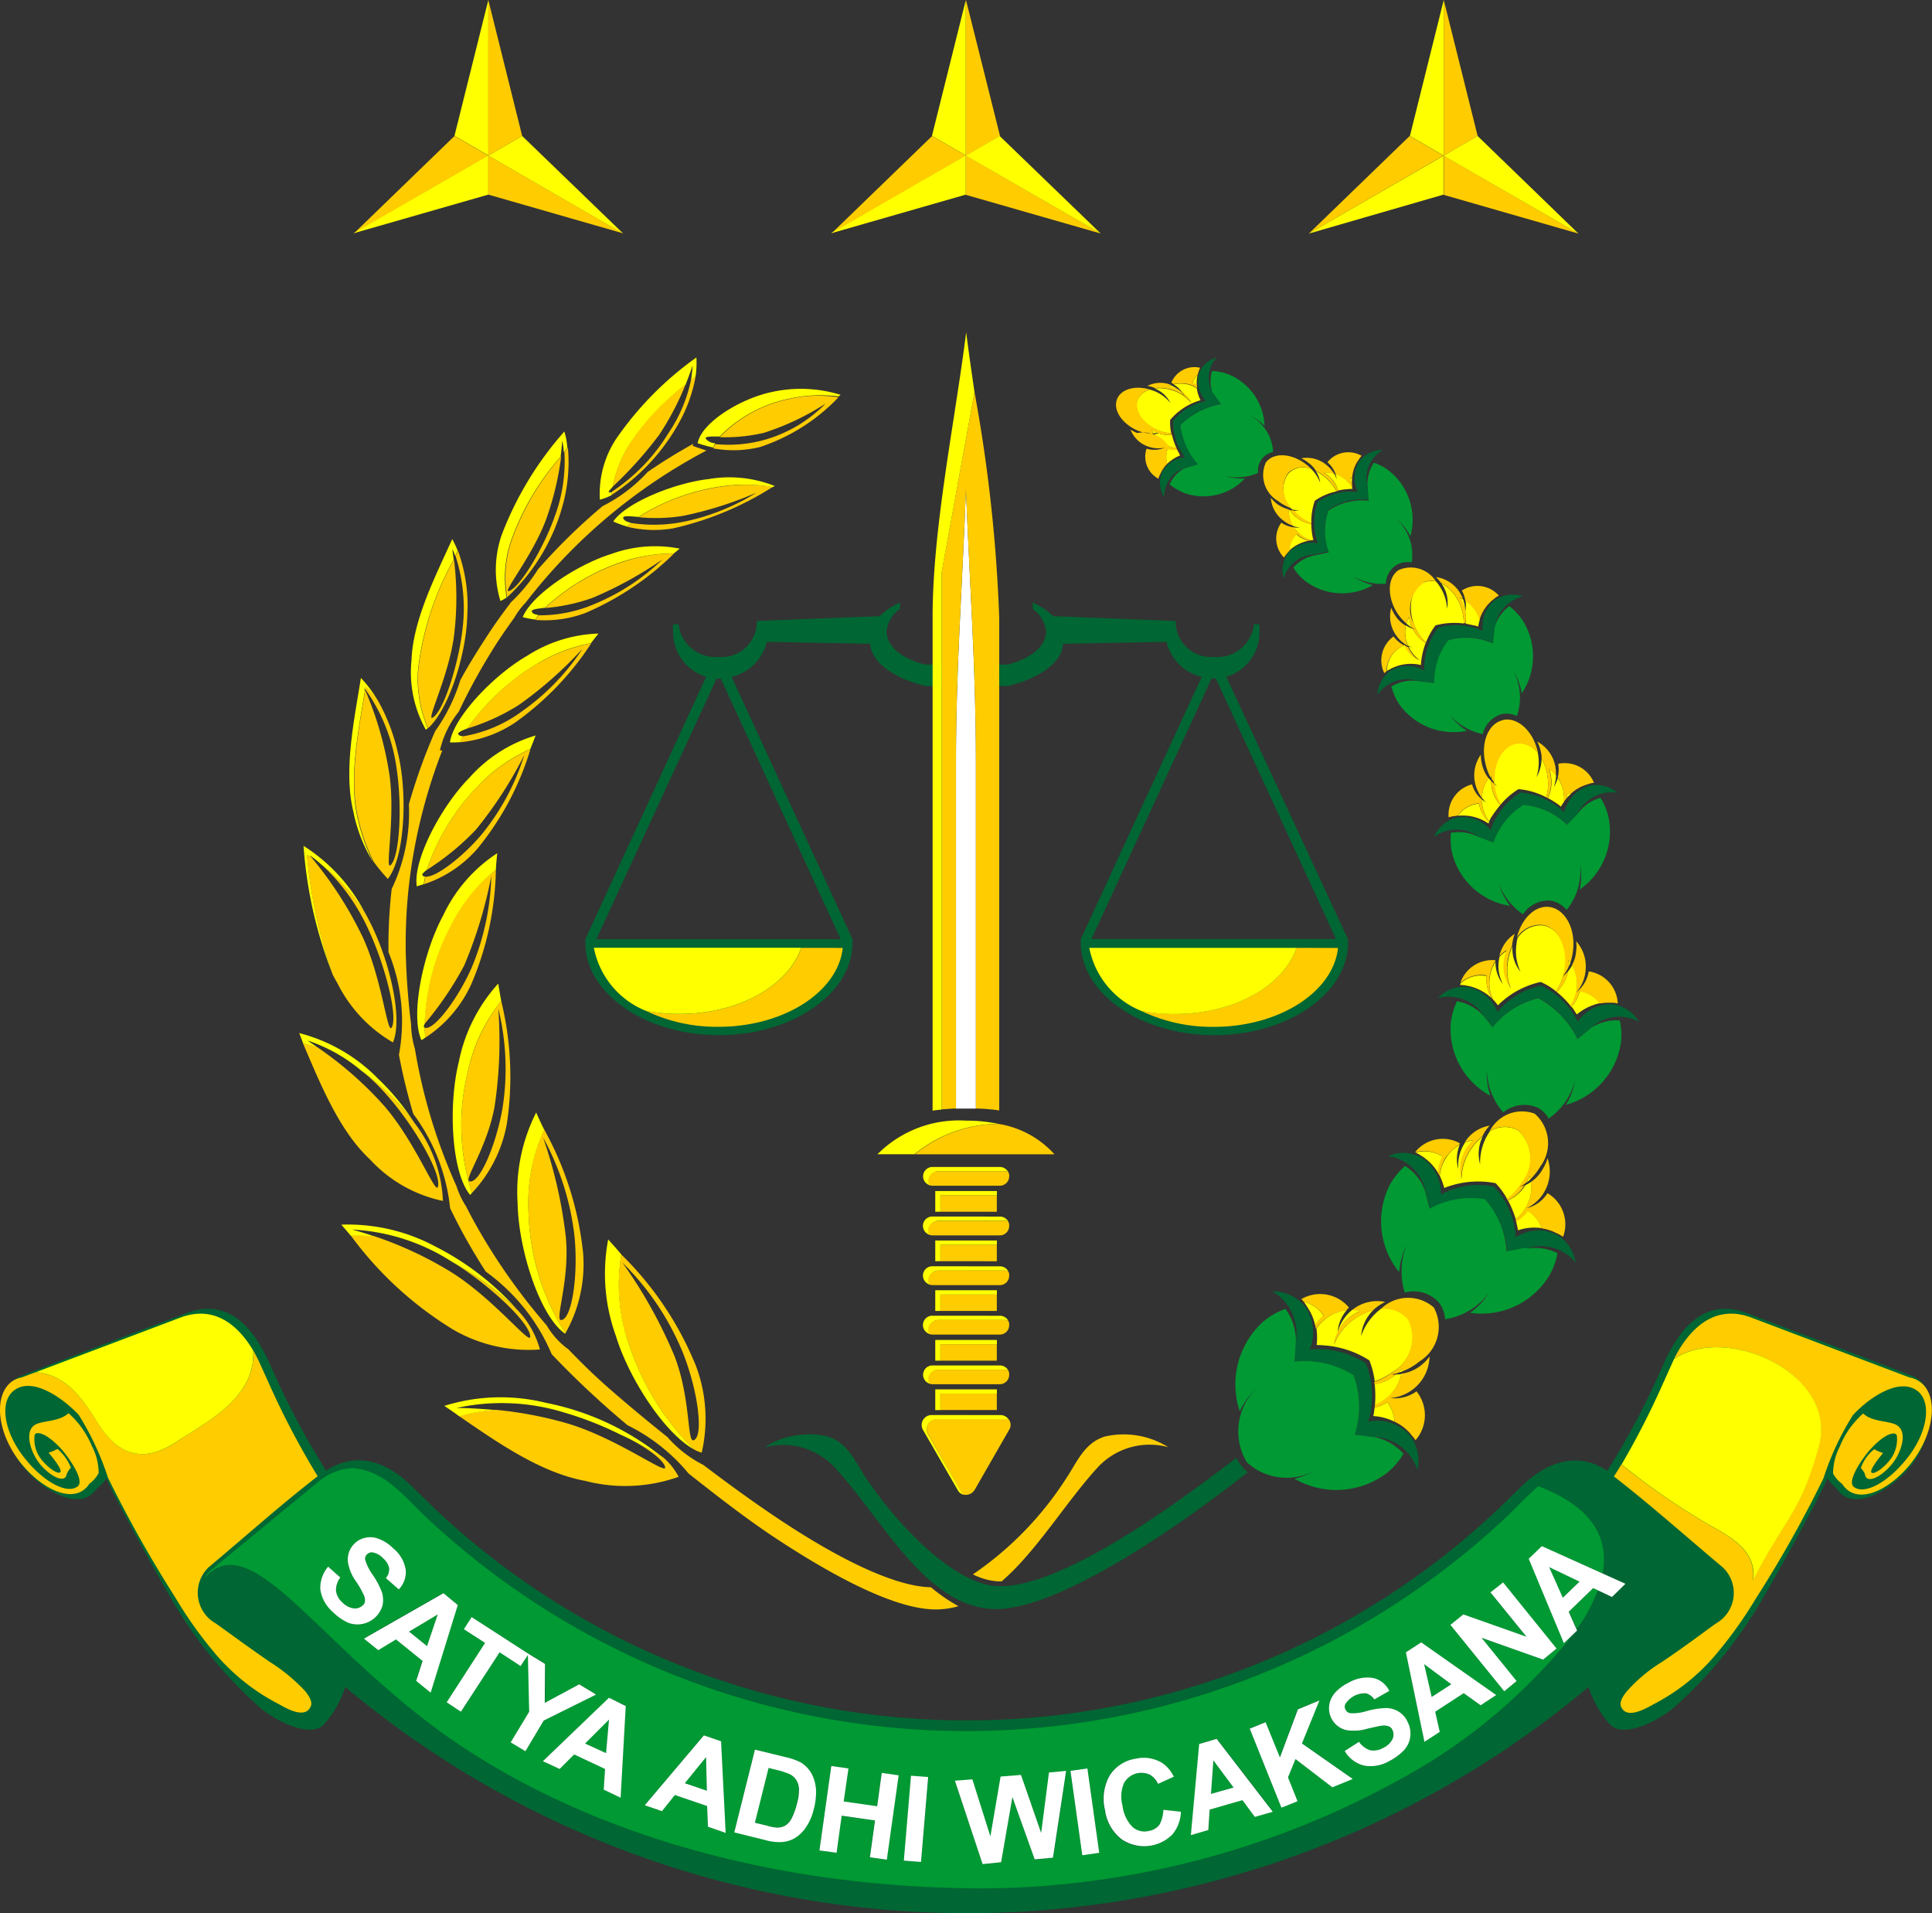 <svg xmlns="http://www.w3.org/2000/svg" viewBox="0 0 80.805 80">
  <rect x="0" y="0" width="80.805" height="80" fill="#333333" stroke="none"/>
  <defs>
    <style>
      .cls-1 {
        fill: #063;
      }

      .cls-1, .cls-2, .cls-3, .cls-4, .cls-5 {
        fill-rule: evenodd;
      }

      .cls-2 {
        fill: #fff;
      }

      .cls-3 {
        fill: #fc0;
      }

      .cls-4 {
        fill: #ff0;
      }

      .cls-5 {
        fill: #093;
      }
    </style>
  </defs>
  <g id="logo_kejari_color" transform="translate(-525 -81)">
    <path id="Path_68" data-name="Path 68" class="cls-1" d="M4.155,493.2c.291.738,2.582,4.884,3.04,5.578a18.2,18.2,0,0,0,3.387,4.013c.738.626,2.157,1.285,2.683.693a4.264,4.264,0,0,0,.883-1.554,40.469,40.469,0,0,0,52,0,4.438,4.438,0,0,0,.883,1.554c.525.592,1.945-.067,2.683-.693a17.949,17.949,0,0,0,3.387-4.013c.458-.693,2.75-4.84,3.04-5.578a1.667,1.667,0,0,0,.391.436c.626.984,2.18.156,3.074-.917s1.341-3.308.078-3.8c-2.224-.861-4.683-1.777-6.919-2.627-1.833-.693-2.861.782-3.431,2.023l-.425.939a31.837,31.837,0,0,1-1.978,3.633c-1.252-.827-2.537-.38-3.61.671l-.659.648a32.368,32.368,0,0,1-45.045,0l-.659-.648c-1.062-1.062-2.358-1.509-3.61-.671a33.678,33.678,0,0,1-1.978-3.633l-.425-.939c-.57-1.241-1.6-2.716-3.431-2.023-2.235.838-4.695,1.766-6.919,2.627-1.263.481-.816,2.716.078,3.8s2.448,1.9,3.074.917a1.473,1.473,0,0,0,.414-.436Z" transform="translate(525.292 -350.383)"/>
    <g id="Group_42" data-name="Group 42" transform="translate(525 81)">
      <g id="Group_44" data-name="Group 44" transform="translate(0 0)">
        <g id="Group_43" data-name="Group 43" transform="translate(0)">
          <path id="Path_43" data-name="Path 43" class="cls-1" d="M244.609,227.214a1.936,1.936,0,0,0,1.383-1.821v-.371l-.225-.011a1.55,1.55,0,0,1-1.675,1.371,1.479,1.479,0,0,1-1.6-1.405v-.1l-5.126-.2a3.144,3.144,0,0,0-.854-.573v.27a1.332,1.332,0,0,1,.562.956c-.034.663-.686,1.124-1.607,1.371h-3.462c-.933-.247-1.574-.708-1.607-1.371a1.28,1.28,0,0,1,.562-.956v-.27a3.144,3.144,0,0,0-.854.573l-5.137.2v.1a1.472,1.472,0,0,1-1.6,1.405,1.558,1.558,0,0,1-1.675-1.371l-.225.011c-.011.124,0,.247,0,.371a1.957,1.957,0,0,0,1.383,1.821L217.8,238.184v.146c0,2.124,2.507,3.867,5.587,3.867s5.587-1.742,5.587-3.867v-.146l-5.058-10.971a1.97,1.97,0,0,0,1.473-1.461l4.328.079c.034.764.967,1.439,2.3,1.765h3.462c1.338-.326,2.271-1,2.3-1.765l4.328-.079a1.97,1.97,0,0,0,1.473,1.461l-5.058,10.971v.146c0,2.124,2.507,3.867,5.587,3.867s5.587-1.742,5.587-3.867v-.146Zm-16.13,10.971H218.261l5.025-10.892h.18Zm10.487,0,5.025-10.9h.18l5.024,10.892H238.966Z" transform="translate(-193.318 -198.91)"/>
          <path id="Path_44" data-name="Path 44" class="cls-2" d="M356.388,207.9h-.865V193.286c0-3.777.281-7.52.416-11.286.146,3.766.416,7.509.416,11.286V207.9Z" transform="translate(-315.539 -161.542)"/>
          <path id="Path_45" data-name="Path 45" class="cls-1" d="M79.431,189.641c.371-.54-.517-1.461-1.641-2.192-1.248-.809-2.72-1.844-2.934-2.394a1.2,1.2,0,0,1,.067-1.012c1.922-2.2,4.62,2.642,9.959,6.475,5.261,3.788,13.028,6.475,22.639,6.5a36.483,36.483,0,0,0,18.738-5.328,23.709,23.709,0,0,0,5.89-5.261l.2-.191-.022-.056a7.09,7.09,0,0,0,.877-1.641l.607.281.562-.539-.967-.438c.27-1.45-.382-2.776-2.686-3.642a3.053,3.053,0,0,1,1.686-.753,2.348,2.348,0,0,1,1.461.562l4.519,3.721a1.206,1.206,0,0,1,.315,1.326c-.214.551-1.675,1.585-2.934,2.394-1.135.731-2.023,1.664-1.641,2.192s2.169-.472,2.642-.866c-.461.573-2.214,1.922-2.911,1.1-.54-.641.18-1.619,1.967-2.8,1.5-.989,3.136-2.091,2.507-2.6s-2.136.416-3.192,1.473a40.191,40.191,0,0,1-56.709-.011c-1.068-1.057-2.563-1.978-3.192-1.473s1,1.619,2.507,2.6c1.8,1.18,2.507,2.158,1.967,2.8-.7.832-2.462-.517-2.911-1.1.472.4,2.259,1.416,2.63.877Zm37.656-55.169a1.267,1.267,0,0,1,.169-1.472,1.1,1.1,0,0,0-.731.641,1.189,1.189,0,0,0,.281,1.18,2.334,2.334,0,0,0-1.371.821,2.376,2.376,0,0,0,.495,1.529,1.193,1.193,0,0,0-.989.7,1.146,1.146,0,0,0,.124.967,1.25,1.25,0,0,1,.843-1.214l.562-.169a2.952,2.952,0,0,1-.731-1.641,3.341,3.341,0,0,1,1.7-.877l-.348-.461Zm6.407,40.59a3.572,3.572,0,0,0-2.349-.573,1.874,1.874,0,0,0-.214-1.832,1.753,1.753,0,0,0-1.349-.607,2.032,2.032,0,0,1,.989,2.068l-.056.865a4.012,4.012,0,0,1,2.473.573,3.772,3.772,0,0,1,.045,2.484l.821.1a2,2,0,0,1,1.8,1.383,1.768,1.768,0,0,0-.315-1.45,1.811,1.811,0,0,0-1.742-.573,3.653,3.653,0,0,0-.1-2.439Zm5.373-7.385a3.4,3.4,0,0,1,.9,2.113,1.718,1.718,0,0,1,1.731-.1,1.671,1.671,0,0,1,.776,1.169,1.865,1.865,0,0,0-2.046-.6c.022,0,.045-.011.067-.011-.022,0-.045.011-.067.011l-.821.157a3.641,3.641,0,0,0-.9-2.181,3.553,3.553,0,0,0-2.316.393l-.2-.764a1.889,1.889,0,0,0-1.562-1.473,1.592,1.592,0,0,1,1.394.067,1.741,1.741,0,0,1,.809,1.54,3.3,3.3,0,0,1,2.237-.326Zm1.956-8.408a3.234,3.234,0,0,1,1.54,1.506,1.633,1.633,0,0,1,1.461-.731,1.524,1.524,0,0,1,1.09.731,1.724,1.724,0,0,0-1.978.236l-.584.472a3.822,3.822,0,0,0-1.641-1.709,3.587,3.587,0,0,0-1.911,1.214l-.4-.495a1.757,1.757,0,0,0-1.888-.708,1.489,1.489,0,0,1,1.225-.461,1.638,1.638,0,0,1,1.259,1.045,3.178,3.178,0,0,1,1.832-1.1Zm-.854-8.082a2.985,2.985,0,0,1,1.821.832,1.524,1.524,0,0,1,1.045-1.113,1.421,1.421,0,0,1,1.191.292,1.617,1.617,0,0,0-1.664.854l-.427.495a2.893,2.893,0,0,0-1.821-.832,2.976,2.976,0,0,0-1.259,1.574l-.629-.236a1.6,1.6,0,0,0-1.877-.011,1.4,1.4,0,0,1,.933-.8,1.484,1.484,0,0,1,1.428.517,2.934,2.934,0,0,1,1.259-1.574Zm-3.451-6.891a2.717,2.717,0,0,1,1.866.135,1.391,1.391,0,0,1,.551-1.315,1.328,1.328,0,0,1,1.135-.124,1.524,1.524,0,0,0-1.169,1.293l-.079.663a2.716,2.716,0,0,0-1.866-.135,2.8,2.8,0,0,0-.585,1.787l-.753-.09a1.5,1.5,0,0,0-1.641.6,1.36,1.36,0,0,1,.54-1.012,1.387,1.387,0,0,1,1.416-.011,2.776,2.776,0,0,1,.585-1.787Zm-5.047-5.261a2.534,2.534,0,0,1,1.686-.416,1.3,1.3,0,0,1,.09-1.315,1.243,1.243,0,0,1,.955-.438,1.387,1.387,0,0,0-.652,1.473l.067.607a2.549,2.549,0,0,0-1.686.416,2.507,2.507,0,0,0,.022,1.742l-.629.135a1.4,1.4,0,0,0-1.27,1,1.251,1.251,0,0,1,.18-1.045,1.294,1.294,0,0,1,1.248-.427,2.681,2.681,0,0,1-.011-1.731ZM98.327,178.581a2.96,2.96,0,0,1,3.012.9c2.023,2.226,3.766,5.755,6.587,5.856,1.686.056,4.373-1.349,6.992-3.08,1.236-.821,2.484-1.731,3.642-2.642a1.533,1.533,0,0,1-.27-.27,2.033,2.033,0,0,1-.214-.326c-.944.719-1.945,1.461-2.956,2.158-2.653,1.821-5.362,3.293-7.059,3.2s-3.934-2.271-5.44-4.474c-.472-.7-.776-1.529-1.652-1.787A3.465,3.465,0,0,0,98.327,178.581Z" transform="translate(-66.369 -118.05)"/>
          <path id="Path_46" data-name="Path 46" class="cls-3" d="M46.04,9.768l-5.632-3.26,1.416-.821h0L40.4,0V8.149Zm-11.274,0L40.4,6.508l-1.416-.821ZM20.422,6.508v1.63l5.632,1.619Zm0-6.508V6.508l1.416-.821ZM14.791,9.768l5.632-3.26-1.416-.821Zm.585,28.607a7.862,7.862,0,0,0-1.956-2.248,8.425,8.425,0,0,1,1.967,2.7c.719,1.517,1.27,3.7.989,4.148-.18.27-.393-2-1.192-3.754a16.032,16.032,0,0,0-2.147-3.35,1.956,1.956,0,0,0-.2-.124,20.344,20.344,0,0,0,1.079,5.013c.056.112.124.236.191.348a5.9,5.9,0,0,0,2.327,2.484C16.87,42.546,16.263,40.028,15.375,38.375Zm3.485.292a9.7,9.7,0,0,0-1.113,4.159,13.936,13.936,0,0,0,1.664-2.45,18.508,18.508,0,0,0,1.135-3.743,10.644,10.644,0,0,1-.832,3.856c-.585,1.315-1.6,2.642-1.956,2.484a2.493,2.493,0,0,0,.034.416,5.273,5.273,0,0,0,1.922-2.248,12.742,12.742,0,0,0,1.023-4.766A6.849,6.849,0,0,0,18.86,38.668Zm-1.54,8.273a10.757,10.757,0,0,0-1.236-1.383,11.013,11.013,0,0,0-.989-.8,7.937,7.937,0,0,1,1.09,1.045c1.147,1.293,2.3,3.3,2.124,3.833-.1.326-.944-1.888-2.237-3.383a15.267,15.267,0,0,0-2.788-2.45,5.291,5.291,0,0,0-.618-.18c.7,1.63,1.5,3.653,2.81,4.867a5.739,5.739,0,0,0,3.046,1.731A5.706,5.706,0,0,0,17.32,46.941Zm3.642-5.081a7.232,7.232,0,0,0-1.405,2.99,9.227,9.227,0,0,0,.18,5.036A5.677,5.677,0,0,0,21.2,46.974,13.353,13.353,0,0,0,20.962,41.86Zm.056,4.463c-.259,1.517-.955,3.181-1.383,3.08-.259-.056.731-1.394,1.045-3.114a18.318,18.318,0,0,0,.157-4.114A10.5,10.5,0,0,1,21.018,46.323Zm5.249-27.663a5.351,5.351,0,0,0-.652,1.7,16.646,16.646,0,0,0,1.956-2.181,11.644,11.644,0,0,0,1.1-2.1A9.622,9.622,0,0,0,26.267,18.659Zm2.63-2.765a6.219,6.219,0,0,1-.955,2.237,7.792,7.792,0,0,1-2.349,2.428c0,.045-.011.09-.011.135a8.46,8.46,0,0,0,2.8-2.99,6.24,6.24,0,0,0,.708-1.956C29.021,15.793,28.954,15.849,28.9,15.894Zm1.394,4.44a8.741,8.741,0,0,0-3.586,1.293,7.168,7.168,0,0,0,1.866-.056A15.593,15.593,0,0,0,31.64,20.6a9.286,9.286,0,0,1-3.024,1.214,6.291,6.291,0,0,1-2.226.056l-.157.157a4.715,4.715,0,0,0,1.922.067,13.071,13.071,0,0,0,4.159-1.731A6.8,6.8,0,0,0,30.292,20.334ZM23.75,18.716c-.045.067-.1.124-.146.191a6.593,6.593,0,0,1-.416,2.72c-.472,1.326-1.461,2.968-1.911,3.091-.281.079.978-1.45,1.551-2.968a12.233,12.233,0,0,0,.641-2.664,10.835,10.835,0,0,0-2.091,3.563,4.771,4.771,0,0,0-.169,2.327,8.207,8.207,0,0,0,2.338-3.9A6.731,6.731,0,0,0,23.75,18.716Zm2.316,4.777a8.868,8.868,0,0,0-3.271,1.933A7.853,7.853,0,0,0,24.784,25a16.164,16.164,0,0,0,2.923-1.607,9.041,9.041,0,0,1-2.821,1.855,5.8,5.8,0,0,1-2.361.483,1.529,1.529,0,0,0-.135.191,4.8,4.8,0,0,0,2.1-.292,12.029,12.029,0,0,0,3.7-2.484A6.67,6.67,0,0,0,26.065,23.493Zm-6.913-.461c-.034.079-.067.146-.1.225a7.117,7.117,0,0,1,.281,3.125c-.18,1.484-.809,3.406-1.248,3.631-.27.135.674-1.72.9-3.417a13.025,13.025,0,0,0,0-3.2A12.335,12.335,0,0,0,17.5,27.933a5.221,5.221,0,0,0,.4,2.518c.854-.742,1.6-3.08,1.641-4.7A6.686,6.686,0,0,0,19.152,23.032Zm3.3,4.732a9.308,9.308,0,0,0-2.911,2.7,8.823,8.823,0,0,0,2.147-.978,16.541,16.541,0,0,0,2.675-2.361,9.667,9.667,0,0,1-2.507,2.6,5.729,5.729,0,0,1-2.507,1.068,2.4,2.4,0,0,0-.112.247,4.98,4.98,0,0,0,2.3-.821A12.264,12.264,0,0,0,24.727,26.9,7.151,7.151,0,0,0,22.457,27.764ZM33.023,16.681a5.579,5.579,0,0,0-2.923,1.6,7.107,7.107,0,0,0,1.843-.18,10.732,10.732,0,0,0,2.585-1.225A5.772,5.772,0,0,1,32.1,18.356a5.578,5.578,0,0,1-2.192.214,1.249,1.249,0,0,0-.079.18,4.672,4.672,0,0,0,1.956-.056,8.008,8.008,0,0,0,3.282-2.08A5.361,5.361,0,0,0,33.023,16.681Zm-11.4,38.083a12.332,12.332,0,0,0-2.574-1.911c1.506.955,3.136,2.5,3.125,3.046,0,.36-1.54-1.6-3.316-2.709a15.712,15.712,0,0,0-3.17-1.484,6.507,6.507,0,0,0-1.023-.045A15.011,15.011,0,0,0,18.95,55.6a6.312,6.312,0,0,0,3.631.832A3.85,3.85,0,0,0,21.625,54.764Zm2.754-2.45a13.511,13.511,0,0,0-1.619-5.081,7.34,7.34,0,0,0-.652,3.541,9.906,9.906,0,0,0,1.54,4.98A5.875,5.875,0,0,0,24.379,52.314Zm-.91,2.889c-.281.011.36-1.619.2-3.44a19.236,19.236,0,0,0-.955-4.193,11.159,11.159,0,0,1,1.315,4.137C24.188,53.314,23.918,55.18,23.469,55.2Zm4.271,5.744a11.028,11.028,0,0,0-1.776-.967c1,.495,1.776,1.034,1.855,1.371.09.36-1.978-1.192-4.069-1.821a16.2,16.2,0,0,0-3-.573,7.663,7.663,0,0,0-1.551.259c1.551,1.068,3.406,2.372,5.272,2.709a6.652,6.652,0,0,0,3.912-.169A2.75,2.75,0,0,0,27.74,60.947Zm1.338-3.9a13.717,13.717,0,0,0-3.091-4.586,7.515,7.515,0,0,0,.371,3.912,10.891,10.891,0,0,0,2.664,4.238,1.336,1.336,0,0,0,.326.135A6.294,6.294,0,0,0,29.078,57.046Zm-.067,3.181c-.281.1-.112-1.731-.8-3.518A19.9,19.9,0,0,0,26.031,52.8a11.269,11.269,0,0,1,2.518,3.743C29.179,58.1,29.449,60.07,29.01,60.227ZM16.634,31.462a7.948,7.948,0,0,0-.832-2.169,5.973,5.973,0,0,0-.506-.618c-.011.056-.011.1-.022.146a7.411,7.411,0,0,1,1.315,3.338c.236,1.562.124,3.687-.259,4.024-.236.2.2-1.922-.034-3.721a14.391,14.391,0,0,0-1.023-3.6c-.27,1.652-.708,3.743-.281,5.418a7.63,7.63,0,0,0,.641,1.765,7.542,7.542,0,0,0,.585.708C16.927,35.869,17.061,33.194,16.634,31.462Zm3.35,1.416a9.274,9.274,0,0,0-2.136,3.5,10.635,10.635,0,0,0,2.057-1.686,16.95,16.95,0,0,0,2.023-3.125,9.862,9.862,0,0,1-1.776,3.316c-.809.967-1.956,1.832-2.361,1.776-.022.112-.045.214-.056.315a5.038,5.038,0,0,0,2.248-1.506,12.008,12.008,0,0,0,2.2-4.137A6.863,6.863,0,0,0,19.984,32.879Zm60.25,24.864a.994.994,0,0,0-.36-.135L73.253,55.1c-1.63-.618-2.675.6-3.237,1.72,2.192-1.473,6.868.629,6.047,3.664-.764,2.821-1.439,3.012-2.743,5.587.112-1.1-.674-1.664-1.72-2.237a27.783,27.783,0,0,1-3.788-2.6c-.1.169-.2.337-.315.506,1.551,1.2,3.046,2.54,4.552,3.8a1.469,1.469,0,0,1-.281,2.349c-.326.225-1.326.989-2.293,1.63a6.391,6.391,0,0,0-1.45,1.225c-.18.225-.3.45-.225.629.247.573,1.113.022,1.394-.124a8.522,8.522,0,0,0,2.45-1.922,17.785,17.785,0,0,0,1.787-2.473,50.136,50.136,0,0,0,2.833-5.036,11.738,11.738,0,0,1,1.225-2.63c.483-.551,1.832-1.63,2.675-1.045.629.438.483,1.675-.337,2.754s-1.843,1.63-2.293,1.281c-.292-.225.292-1.113.674-1.551.6-.663,1.034-.787,1.124-.607a1.41,1.41,0,0,1-.326,1.079c-.292.348-.641.562-.731.483s.2-.483.483-.821a1.84,1.84,0,0,1-.371-.157,1.726,1.726,0,0,0-.562.787.7.7,0,0,1,.18.281.2.2,0,0,0,.045.112c.18.214.719-.112,1.09-.573s.663-1.315.2-1.607c-.3-.2-1.023-.124-1.416-.495a3.636,3.636,0,0,0-.978,1.383,2.484,2.484,0,0,0-.281,1.124,1.285,1.285,0,0,0,.382.438c.652,1.023,2.214.135,3.069-1.124S81.032,58.226,80.234,57.743ZM40.757,16.4l-1.371,7.509V46.39l.495-.034h.1V31.743c0-3.777.281-7.52.416-11.286.146,3.766.416,7.509.416,11.286V46.356h.067a7.838,7.838,0,0,1,.91.079v-20.6A64.829,64.829,0,0,0,40.757,16.4Zm1.405,34.677a.478.478,0,0,0-.124-.022H39.205a.432.432,0,0,0-.393.393.379.379,0,0,0,.056.191.479.479,0,0,0,.124.022h2.821a.391.391,0,0,0,.393-.393A.286.286,0,0,0,42.162,51.077Zm0,2.08a.478.478,0,0,0-.124-.022H39.205a.432.432,0,0,0-.393.393.379.379,0,0,0,.056.191.478.478,0,0,0,.124.022h2.821a.391.391,0,0,0,.393-.393A.286.286,0,0,0,42.162,53.157Zm0,2.068a.478.478,0,0,0-.124-.022H39.205a.432.432,0,0,0-.393.393.379.379,0,0,0,.056.191.478.478,0,0,0,.124.022h2.821a.391.391,0,0,0,.393-.393A.3.3,0,0,0,42.162,55.225Zm-2.833-5.238v.686H41.69v-.686Zm0,4.148v.686H41.69v-.686Zm0,2.08V56.9H41.69v-.686Zm0-4.159v.686H41.69v-.686ZM42.162,57.3a.478.478,0,0,0-.124-.022H39.205a.432.432,0,0,0-.393.393.379.379,0,0,0,.056.191.479.479,0,0,0,.124.022h2.821a.391.391,0,0,0,.393-.393A.286.286,0,0,0,42.162,57.3Zm-2.833.978v.686H41.69v-.686Zm2.866,1.09a.4.4,0,0,0-.112-.022H39.172a.417.417,0,0,0-.36.618l1.45,2.529a.436.436,0,0,0,.506-.2l1.439-2.507A.373.373,0,0,0,42.2,59.373ZM42.162,49a.478.478,0,0,0-.124-.022H39.205a.432.432,0,0,0-.393.393.379.379,0,0,0,.056.191.478.478,0,0,0,.124.022h2.821a.391.391,0,0,0,.393-.393A.286.286,0,0,0,42.162,49Zm-8.655-9.363c-.54,1.585-2.619,2.765-5.081,2.765A7.325,7.325,0,0,1,27,42.265a6.868,6.868,0,0,0,3.046.674c2.743,0,5-1.461,5.2-3.3Zm20.716,0c-.54,1.585-2.619,2.765-5.081,2.765a7.41,7.41,0,0,1-1.428-.135,6.868,6.868,0,0,0,3.046.674c2.743,0,5-1.461,5.2-3.3ZM38.936,66.376c-1.7-.034-4.373-1.473-6.9-3.215-.888-.607-1.776-1.259-2.619-1.9a4.982,4.982,0,0,1-1.506-1.169c-.944-.753-1.787-1.461-2.428-2.023-.607-.528-1.18-1.09-1.742-1.675v.011a3.293,3.293,0,0,1-.877-.978,25.635,25.635,0,0,1-2.642-3.653c-.259-.438-.506-.877-.731-1.326a3.462,3.462,0,0,1-.4-.843,23.3,23.3,0,0,1-1.742-5.755,3.747,3.747,0,0,1-.157-1.012,30.289,30.289,0,0,1-.225-3.08,22.409,22.409,0,0,1,.135-2.743c.011-.09.022-.18.034-.281a22.671,22.671,0,0,1,1.36-5.351h-.1a4.009,4.009,0,0,1,.787-1.619,25.784,25.784,0,0,1,1.664-2.979c.214-.326.438-.641.663-.955a3.167,3.167,0,0,1,.472-.629,23.194,23.194,0,0,1,7.565-6.362c-.191-.056-.371-.124-.573-.191a.265.265,0,0,1,.022-.09,22.4,22.4,0,0,0-1.911,1.18A6.542,6.542,0,0,1,25.2,21.166a24.925,24.925,0,0,0-2.7,2.642,7.127,7.127,0,0,1-1.124,1.371c-.36.472-.708.955-1.034,1.461-.382.585-.753,1.18-1.09,1.8A7.567,7.567,0,0,1,18.2,30.574a23.671,23.671,0,0,0-1.1,3.057,7.4,7.4,0,0,1-.719,3.541,20.8,20.8,0,0,0-.135,2.642,7.645,7.645,0,0,1,.438,4.294c.157.843.36,1.664.6,2.473a7.969,7.969,0,0,1,1.54,3.945c.3.618.629,1.236.978,1.821.169.281.337.562.517.832a8.162,8.162,0,0,1,2.754,3.451A37.783,37.783,0,0,0,26.245,59.6,7.787,7.787,0,0,1,28.8,61.621c1.113.877,2.293,1.8,3.485,2.6,2.619,1.742,5.283,3.147,6.969,3.08a3.385,3.385,0,0,0,.832-.135A6.965,6.965,0,0,1,38.936,66.376ZM46.22,60.07c-.877.259-1.18,1.09-1.652,1.787a13.967,13.967,0,0,1-3.878,3.979,2.682,2.682,0,0,0,1.045.292h.157c1.45-1.248,2.653-3.26,3.968-4.71a2.952,2.952,0,0,1,3-.9A3.513,3.513,0,0,0,46.22,60.07ZM41.768,47a5.572,5.572,0,0,0-3.507,1.27H44.1A4.009,4.009,0,0,0,41.768,47ZM11.306,69.512c-.955-.652-1.967-1.405-2.293-1.63a1.47,1.47,0,0,1-.281-2.349c1.506-1.259,3-2.6,4.552-3.8a34.362,34.362,0,0,1-2.012-3.822l-.4-.888c-.079-.18-.18-.36-.281-.551.1,1.967-1.855,2.934-3.3,3.878-1.765,1.135-2.754-.112-3.249-.922-.866-1.416-1.585-1.967-2.552-2.046L.909,57.6a1.077,1.077,0,0,0-.36.135c-.776.495-.731,1.933.124,3.181s2.417,2.136,3.069,1.124a1.285,1.285,0,0,0,.382-.438,2.414,2.414,0,0,0-.281-1.124,3.731,3.731,0,0,0-.978-1.383c-.393.371-1.113.3-1.416.495-.45.292-.157,1.158.2,1.607s.91.787,1.09.573a.337.337,0,0,0,.045-.112.789.789,0,0,1,.18-.281,1.985,1.985,0,0,0-.562-.787,1.841,1.841,0,0,1-.371.157c.281.337.585.742.483.821s-.438-.135-.742-.483A1.365,1.365,0,0,1,1.448,60c.079-.169.528-.056,1.124.607.382.438.967,1.326.674,1.551-.45.348-1.473-.2-2.293-1.281s-.978-2.316-.337-2.754c.832-.585,2.181.506,2.675,1.045A11.978,11.978,0,0,1,4.517,61.8,52.562,52.562,0,0,0,7.35,66.837,17.141,17.141,0,0,0,9.137,69.31,8.727,8.727,0,0,0,11.6,71.232c.281.146,1.147.708,1.394.124.079-.18-.045-.4-.225-.629A7.382,7.382,0,0,0,11.306,69.512ZM66.014,9.768l-5.632-3.26L61.8,5.688,60.383,0V8.149Zm-11.274,0,5.632-3.26-1.416-.821Z" transform="translate(0.002)"/>
          <path id="Path_47" data-name="Path 47" class="cls-4" d="M77.821,9.768l-5.643-3.26h0v1.63l-5.632,1.63,5.643-3.26-1.416-.821L72.189,0V6.508l1.416-.821,4.215,4.08Zm-.337,30.485a.974.974,0,0,1-.079.191,1.27,1.27,0,0,0,0-.292c.022.034.056.067.079.1Zm-.3.562c0,.011-.011.011-.011.022,0-.011,0-.011.011-.022a2.115,2.115,0,0,1-.3.641,2.669,2.669,0,0,0-.641-.393,3.635,3.635,0,0,0-1.607.809c-.067.056-.124.112-.18.169a2.066,2.066,0,0,0-1.225-.809c-.022,0-.045-.011-.067-.011a.041.041,0,0,1-.034-.011,2.006,2.006,0,0,0-.259-.022.546.546,0,0,1,.034-.079,1.268,1.268,0,0,1,1.045-.3.041.041,0,0,1,.034.011,1.4,1.4,0,0,0,.27.989,1.646,1.646,0,0,1,.1-1.585,1.441,1.441,0,0,0,.315.933,1.593,1.593,0,0,1-.18-.955c.011-.067.022-.135.034-.191a1.379,1.379,0,0,1,.315-.259,1.641,1.641,0,0,0,.157,1.574,2.065,2.065,0,0,1-.112-1.158,2.453,2.453,0,0,1,.18-.6,1.525,1.525,0,0,0,.337,1.068,2,2,0,0,1-.169-1.147,1.768,1.768,0,0,1,.045-.259,1.143,1.143,0,0,1,1.079-.528c.652.112,1.068.944.91,1.866a1.281,1.281,0,0,0-.079.247Zm.2-.191a1.531,1.531,0,0,1-.472.854,4.105,4.105,0,0,1,.584.585,1.529,1.529,0,0,0,.247-.641,1.6,1.6,0,0,0-.18-1.057,1.5,1.5,0,0,1-.18.259ZM78.72,41.95a2.259,2.259,0,0,0-.967.472c-.045-.067-.09-.146-.135-.214a.787.787,0,0,0-.09-.112,1.416,1.416,0,0,0,.348-.652h.034a1.377,1.377,0,0,1,.809.506Zm-3.406,5.328a1.611,1.611,0,0,1,.135,2.2,2.473,2.473,0,0,1-.607.663,3.16,3.16,0,0,0-.483-.663,3.8,3.8,0,0,0-1.9.112,1.6,1.6,0,0,0-.247.09,3.2,3.2,0,0,0-.191-.517,1.719,1.719,0,0,1,.247-.719,1.552,1.552,0,0,1,.585-.562A1.566,1.566,0,0,0,72.8,48.9a1.725,1.725,0,0,1,.214-1.012c.022-.034.045-.079.067-.112a1.328,1.328,0,0,1,.348-.09,2.035,2.035,0,0,0-.281.337,1.672,1.672,0,0,0-.214,1.27,2.214,2.214,0,0,1,.36-1.18,2.476,2.476,0,0,1,.528-.6,1.67,1.67,0,0,0-.112,1.18A2.278,2.278,0,0,1,74,47.5c.034-.067.079-.124.112-.191a1.186,1.186,0,0,1,1.2-.034ZM74.876,50.2a4.31,4.31,0,0,1,.326.787,1.66,1.66,0,0,0,.393-.438,1.7,1.7,0,0,0,.247-1.124,2.525,2.525,0,0,1-.236.135h0a1.714,1.714,0,0,1-.731.641Zm.776-.742a1.956,1.956,0,0,0,.157-.135.726.726,0,0,0-.045-.146,1.466,1.466,0,0,1-.112.281Zm-.438,1.607a1.289,1.289,0,0,0,.483-.438c.011.011.022.011.034.022a1.323,1.323,0,0,1,.551.708,2.149,2.149,0,0,0-.989.09,2.3,2.3,0,0,0-.056-.27.5.5,0,0,0-.022-.112Zm-4.2-2.866a1.441,1.441,0,0,1,.225.124c.011.011.022.011.034.022a.235.235,0,0,1,.067.045,2.112,2.112,0,0,1,.629.686,1.4,1.4,0,0,1,.18-.7c-.011-.011-.022-.011-.034-.022a1.364,1.364,0,0,0-1.1-.157Zm-.292,6.969a1.7,1.7,0,0,1-.7,2.226,2.743,2.743,0,0,1-.719.371,3.56,3.56,0,0,0-.225-.877,4.021,4.021,0,0,0-1.922-.629,2.444,2.444,0,0,0-.281-.011,2.91,2.91,0,0,0-.011-.7,1.869,1.869,0,0,1,.416-.427,1.8,1.8,0,0,1,.854-.337,1.57,1.57,0,0,0-.382.922,1.823,1.823,0,0,1,.585-.91l.022-.022a1.737,1.737,0,0,1,.348.045,2.427,2.427,0,0,0-.4.225,1.761,1.761,0,0,0-.7,1.169,2.284,2.284,0,0,1,.8-1.023,2.378,2.378,0,0,1,.832-.4,1.7,1.7,0,0,0-.506,1.079,2.4,2.4,0,0,1,.742-1.068c.034-.022.067-.056.1-.079a1.284,1.284,0,0,1,1.147.45ZM69.3,57.878a4.586,4.586,0,0,1,.011.877,1.781,1.781,0,0,0,.427-.236,1.75,1.75,0,0,0,.674-1.057,1.36,1.36,0,0,1-.214.011c-.034.022-.056.045-.09.067a1.648,1.648,0,0,1-.809.337Zm.978-.472c.056-.011.112-.034.157-.045a.547.547,0,0,0,.011-.135c-.056.056-.112.124-.169.18Zm-.978,1.45a1.3,1.3,0,0,0,.528-.225c.011.011.011.022.022.034a1.552,1.552,0,0,1,.281.787,2.308,2.308,0,0,0-.888-.236,2.1,2.1,0,0,0,.045-.281c0-.034.011-.056.011-.079Zm-2.968-4.418a.4.4,0,0,1,.079.112c.011.011.011.022.022.034a.235.235,0,0,1,.045.067,2.167,2.167,0,0,1,.337.787,1.528,1.528,0,0,1,.348-.416c-.011-.011-.011-.022-.022-.034a1.377,1.377,0,0,0-.809-.551Zm9.791-22.953a2.017,2.017,0,0,1-.056,1.012,1.515,1.515,0,0,0,.214-.776,2.128,2.128,0,0,1,.259.832,2,2,0,0,1-.067.787A3.048,3.048,0,0,0,75.314,33a3.142,3.142,0,0,0-.742.641,2.016,2.016,0,0,1-.27-.843c.045.034.079.056.124.09a1.729,1.729,0,0,1-.135-.146c-.067-.854.348-1.6.955-1.664a1.008,1.008,0,0,1,.877.4Zm.764.944a1.1,1.1,0,0,0-.292-.27,1.456,1.456,0,0,1,.09.382,1.473,1.473,0,0,1-.146.832,2.76,2.76,0,0,1,.36.214,1.227,1.227,0,0,1,.191.146,1.244,1.244,0,0,1,.124-.191,1.373,1.373,0,0,0,0-.3,1.5,1.5,0,0,0-.259-.708,1.168,1.168,0,0,1-.169.382,1.429,1.429,0,0,0,.1-.483Zm.618.776a1.193,1.193,0,0,0-.169.169V33.2h.034a.542.542,0,0,1,.135,0Zm-2.945.461a1.462,1.462,0,0,1-.382-.877c0-.045-.011-.09-.011-.135-.034-.034-.067-.079-.1-.112a1.47,1.47,0,0,0-.281.821c.056.067.112.135.18.2-.067-.045-.124-.09-.191-.135a.642.642,0,0,0,.011.146,1.589,1.589,0,0,0,.3.776l.067-.135a5.268,5.268,0,0,1,.4-.551Zm-.472.708a.16.16,0,0,0-.023.067,1.888,1.888,0,0,0-1.281-.326,1.176,1.176,0,0,1,.843-.506h.034a1.365,1.365,0,0,0,.427.764Zm.079-1.843a.235.235,0,0,0-.045-.067c.022-.022.034-.045.056-.056a.5.5,0,0,0-.011.124Zm-2.3-8.217c.045.056.09.112.135.18a1.874,1.874,0,0,1,.326.967,1.375,1.375,0,0,0-.225-1.045c0-.011-.011-.011-.011-.022a1.75,1.75,0,0,1,.809.978,1.943,1.943,0,0,1,.124.7,3.076,3.076,0,0,0-1.18.079,2.879,2.879,0,0,0-.4.719,2.112,2.112,0,0,1-.506-.764c-.281-.776-.079-1.562.461-1.765a.846.846,0,0,1,.472-.022ZM73,25.067c-.045-.022-.09-.045-.146-.067a1.487,1.487,0,0,1,.169.326c.022.079.045.146.067.225a1.468,1.468,0,0,0-.09-.483Zm.09.495a1.211,1.211,0,0,0,.011-.45,1.423,1.423,0,0,1,.562.708c.011.034.022.056.034.09a1.893,1.893,0,0,0-.067.292,1.186,1.186,0,0,0-.214-.056c-.1-.022-.2-.045-.315-.067a1.6,1.6,0,0,0-.011-.517Zm-1.652,1.326a1.416,1.416,0,0,1-.551-.6,1.293,1.293,0,0,1-.281-.135,1.37,1.37,0,0,0,.067.787c.011.022.011.045.022.056a1.135,1.135,0,0,0,.169.079c-.056-.011-.1-.022-.146-.034a1.413,1.413,0,0,0,.472.573,1.251,1.251,0,0,1-.629-.641.039.039,0,0,0-.022.011,1.184,1.184,0,0,0-.731,1.079c.034-.022.056-.034.09-.056A.039.039,0,0,0,69.919,28c.022-.011.034-.022.056-.034a1.816,1.816,0,0,1,1.259-.157,1.691,1.691,0,0,1,.022-.225,3.04,3.04,0,0,1,.18-.7Zm-.584-.641c-.011-.034-.023-.056-.034-.09a1.378,1.378,0,0,1-.079-.36,1.224,1.224,0,0,0-.112.281c.067.056.146.112.225.169Zm-4.193-6.621a1.639,1.639,0,0,1,.36.562,1.1,1.1,0,0,0-.18-.483,1.9,1.9,0,0,1,.506.36,2.078,2.078,0,0,1,.36.483,2.425,2.425,0,0,0-.91.393,2.624,2.624,0,0,0-.146.933A1.882,1.882,0,0,1,66,21.458l-.1-.1a1.655,1.655,0,0,0,.236,0c-.09-.011-.191-.034-.292-.056a1.156,1.156,0,0,1-.157-1.5.873.873,0,0,1,.978-.18Zm.944.18a1.168,1.168,0,0,0-.438-.045,1.538,1.538,0,0,1,.27.2,1.245,1.245,0,0,1,.337.551,2.549,2.549,0,0,1,.393-.056,1.221,1.221,0,0,1,.2-.011c0-.022-.011-.045-.011-.079a1.256,1.256,0,0,0-.191-.236,1.273,1.273,0,0,0-.506-.315,1.8,1.8,0,0,1,.056.236,1.556,1.556,0,0,0-.112-.247Zm.753.157a1.825,1.825,0,0,0-.011.236l-.1-.135.022-.022a.643.643,0,0,1,.09-.079Zm-1.709,1.945a1.271,1.271,0,0,1-.731-.371c-.067-.067-.124-.146-.18-.214a.041.041,0,0,1-.034-.011,1.281,1.281,0,0,0,.18.686,1.032,1.032,0,0,0,.315.056,1.175,1.175,0,0,1-.281,0,1.644,1.644,0,0,0,.18.214,1.262,1.262,0,0,0,.551.326.362.362,0,0,1,.09-.011,1.306,1.306,0,0,1-.045-.2,3.2,3.2,0,0,1-.045-.472Zm-.09.7a1.648,1.648,0,0,0-.832.416.986.986,0,0,1,.281-.663l.022-.022a1.037,1.037,0,0,0,.528.27Zm-6.666-6.317c.045.011.1.034.146.045a1.654,1.654,0,0,1,.719.517,1.22,1.22,0,0,0-.663-.607,1.777,1.777,0,0,1,.821.1,1.654,1.654,0,0,1,.719.517,1.126,1.126,0,0,0-.382-.45,1.151,1.151,0,0,0-.36-.337,1.3,1.3,0,0,1,.742.045,1.4,1.4,0,0,1,.225.112,1.659,1.659,0,0,0,.157.506,1.105,1.105,0,0,0-.18.056,2.616,2.616,0,0,0-1.09.764,2.022,2.022,0,0,0,.045.562,1.784,1.784,0,0,1-.517-.112c-.663-.259-1.068-.832-.888-1.293a.809.809,0,0,1,.506-.427Zm.877-.18a.351.351,0,0,0-.112.056,1.01,1.01,0,0,1,.3.079.687.687,0,0,1,.157.079,1.121,1.121,0,0,0-.348-.214Zm1.124-.427a.843.843,0,0,0-.2.315c0,.011-.011.011-.011.022a.57.57,0,0,1,.18.1,1.177,1.177,0,0,1,.034-.438Zm-1.068,2.507a1.29,1.29,0,0,1-.573-.079h0a.843.843,0,0,1-.18.056,1.246,1.246,0,0,0,.618.495,1.149,1.149,0,0,0,.326.079,2.282,2.282,0,0,1-.191-.551Zm.214.618.034.067c.034.056.056.112.09.169a1.675,1.675,0,0,0-.54.348.98.98,0,0,1,.011-.6c0-.011.011-.011.011-.022a2.325,2.325,0,0,0,.393.034Zm-.809-.708a1.873,1.873,0,0,1-.259-.135c.022.056.045.1.067.157.067-.011.135-.011.191-.022Zm-.708,24.167a3.577,3.577,0,0,1-2.158-2.63H66.03c-.54,1.585-2.608,2.765-5.081,2.765a6.549,6.549,0,0,1-1.428-.135ZM81.834,56.821c2.192-1.473,6.868.629,6.047,3.664-.764,2.821-1.439,3.012-2.743,5.587.112-1.1-.674-1.664-1.72-2.237a27.784,27.784,0,0,1-3.788-2.6,34.17,34.17,0,0,0,1.7-3.316l.4-.888c.034-.079.067-.146.1-.214ZM13.3,57.383,19.347,55.1c1.461-.551,2.45.371,3.046,1.371.1,1.967-1.843,2.934-3.3,3.878-1.765,1.135-2.754-.112-3.249-.922-.854-1.405-1.574-1.967-2.54-2.046ZM34.207,30.754c-.067.18-.146.382-.225.573a6.781,6.781,0,0,0-2.192,1.551,9.274,9.274,0,0,0-2.136,3.5c-.146.112-.225.191-.169.236a.142.142,0,0,0,.1.045c-.022.112-.045.214-.056.315-.1.034-.191.056-.292.09-.169-1.1,1.023-3.35,2.2-4.541a5.971,5.971,0,0,1,2.765-1.765ZM26.9,28.349a5.017,5.017,0,0,1,.708.955A4.816,4.816,0,0,0,27.1,28.7c-.011.045-.011.1-.022.146a.476.476,0,0,1-.056-.079c.011.034.034.079.045.124-.27,1.652-.708,3.743-.281,5.418a7.629,7.629,0,0,0,.641,1.765,6.271,6.271,0,0,1-.843-2.136c-.427-1.731.056-3.923.315-5.587ZM37.242,51.83c.18.2.36.4.551.629a7.639,7.639,0,0,0,.371,3.912,10.891,10.891,0,0,0,2.664,4.238c-1.214-.663-2.709-2.934-3.26-4.732a7.657,7.657,0,0,1-.326-4.047Zm-6.857,6.958c.2.135.416.281.629.438a6.951,6.951,0,0,1,1.551-.259c-.742-.067-1.338-.09-1.664-.09a8.866,8.866,0,0,1,4.5.191A14.233,14.233,0,0,1,37.771,60a11.53,11.53,0,0,1,1.776.967,11.162,11.162,0,0,0-4.89-2.3,7.89,7.89,0,0,0-4.271.124ZM34.23,46.525c.1.225.214.472.337.719a7.34,7.34,0,0,0-.652,3.541,9.829,9.829,0,0,0,1.54,4.968c0,.011-.011.011-.011.022-1.045-.708-1.956-3.5-1.99-5.463a7.326,7.326,0,0,1,.776-3.788Zm-8.149,4.687c.124.146.259.3.393.461a6.619,6.619,0,0,1,1.023.045c-.4-.146-.742-.236-.955-.3a8.473,8.473,0,0,1,4.092,1.3c.079.045.146.09.225.135a12.045,12.045,0,0,1,2.574,1.911,11.517,11.517,0,0,0-3.383-2.619,7.753,7.753,0,0,0-3.968-.933Zm20.885-34.7c-.034.022-.056.045-.09.067a5.953,5.953,0,0,0-2.046.09,5.645,5.645,0,0,0-2.923,1.585c-.382,0-.618-.011-.585.09a.537.537,0,0,0,.393.191,1.248,1.248,0,0,0-.079.18,6.187,6.187,0,0,1-.652-.18c.157-.866,1.8-1.877,3.125-2.147a5.607,5.607,0,0,1,2.855.124ZM36.838,26.494a5.849,5.849,0,0,0-2.99.933c-1.394.8-3.08,2.574-3.226,3.619.146,0,.281,0,.427-.011.034-.079.067-.157.112-.247-.1-.011-.169-.034-.191-.09s.112-.135.382-.236a9.441,9.441,0,0,1,2.911-2.7,6.844,6.844,0,0,1,2.259-.866c.112-.146.214-.281.315-.4Zm-6.115-3.945a3.88,3.88,0,0,1,.225.483c-.034.067-.067.146-.1.225a2.282,2.282,0,0,0-.124-.292c.011.112.034.259.056.438a12.349,12.349,0,0,0-1.484,4.53,5.221,5.221,0,0,0,.4,2.518c-.022.022-.056.045-.079.067a4.9,4.9,0,0,1-.6-2.911c.056-1.7,1.045-3.6,1.7-5.058Zm9.51.393c-.079.067-.157.135-.247.2a6.914,6.914,0,0,0-2.113.337A8.868,8.868,0,0,0,34.6,25.415c-.36.045-.573.067-.551.157s.124.124.281.146a1.53,1.53,0,0,0-.135.191,4.372,4.372,0,0,1-.528-.1c.371-.933,2.271-2.2,3.7-2.642a5.369,5.369,0,0,1,2.866-.225Zm-4.822-4.9a14.064,14.064,0,0,0-2.619,4.316,4.478,4.478,0,0,0-.056,2.776,2.09,2.09,0,0,0,.259-.146,4.771,4.771,0,0,1,.169-2.327A10.723,10.723,0,0,1,35.253,19.1q.051-.438.067-.674a3.5,3.5,0,0,1,.067.495c.045-.067.1-.124.146-.191a2.987,2.987,0,0,0-.124-.686Zm8.8,2.282c-.034.011-.056.034-.09.045a6.731,6.731,0,0,0-2.023-.045,8.741,8.741,0,0,0-3.586,1.293c-.393-.034-.641-.056-.641.034s.124.169.326.214l-.157.157a4.481,4.481,0,0,1-.585-.214c.528-.787,2.574-1.619,4-1.776a5.137,5.137,0,0,1,2.754.292ZM40.929,14.95a13.757,13.757,0,0,0-3.372,3.428,4.189,4.189,0,0,0-.663,2.518,2.322,2.322,0,0,0,.495-.191.547.547,0,0,1,.011-.135.328.328,0,0,1-.1.022c-.079,0-.022-.079.124-.225a5.351,5.351,0,0,1,.652-1.7,10,10,0,0,1,2.405-2.585c.135-.348.236-.629.292-.8-.011.191-.034.4-.067.618l.191-.157a3.983,3.983,0,0,0,.034-.8ZM32.645,41.129c.034.236.079.483.124.731a7.022,7.022,0,0,0-1.405,2.99,9.227,9.227,0,0,0,.18,5.036.52.52,0,0,1-.079.079c-.776-.933-.922-3.732-.472-5.553a6.844,6.844,0,0,1,1.652-3.282ZM24.316,43.2a7.081,7.081,0,0,1,3.316,1.922,9.8,9.8,0,0,1,1.495,1.821,9.979,9.979,0,0,0-1.236-1.383,11.012,11.012,0,0,0-.989-.8,6.793,6.793,0,0,0-2.237-1.248l.438.3a5.292,5.292,0,0,0-.618-.18c-.056-.157-.112-.292-.169-.438Zm8.284-7.52a6.311,6.311,0,0,0-2.259,2.6c-.843,1.551-1.383,4.17-.91,5.216a1.465,1.465,0,0,0,.169-.112,2.4,2.4,0,0,1-.034-.416h-.011c-.034-.022-.034-.067.011-.146a9.608,9.608,0,0,1,1.113-4.148,7.053,7.053,0,0,1,1.866-2.3c.011-.236.034-.472.056-.686Zm-8.1-.315a18.116,18.116,0,0,0,1.225,5.4,20.565,20.565,0,0,1-1.079-5.013,1.955,1.955,0,0,1,.2.124c-.034-.045-.067-.079-.09-.112a4.786,4.786,0,0,1,.483.382,7.862,7.862,0,0,1,1.956,2.248c-.056-.1-.1-.191-.157-.281a7.308,7.308,0,0,0-2.54-2.743ZM50.81,25.831c0-3.777.933-8.172,1.405-11.938.1.809.225,1.652.348,2.507l-1.371,7.52V46.4c-.124.011-.247.022-.382.045V25.831ZM53.62,48.8a.4.4,0,0,1,.348.2.478.478,0,0,0-.124-.022H51.023a.432.432,0,0,0-.393.393.379.379,0,0,0,.056.191A.39.39,0,0,1,50.8,48.8Zm.045,10.375a.407.407,0,0,1,.337.2.4.4,0,0,0-.112-.022H50.978a.417.417,0,0,0-.36.618L52.08,62.5a.375.375,0,0,1-.214-.18l-1.461-2.529a.417.417,0,0,1,.36-.618ZM53.5,58.1v.18H51.136v.686h-.214V58.1H53.5Zm.124-1a.4.4,0,0,1,.348.2.478.478,0,0,0-.124-.022H51.023a.432.432,0,0,0-.393.393.379.379,0,0,0,.056.191A.39.39,0,0,1,50.8,57.1ZM53.5,51.875v.18H51.136v.686h-.214v-.866Zm0,4.159v.18H51.136V56.9h-.214v-.866Zm0-2.08v.18H51.136v.686h-.214v-.866Zm0-4.148v.18H51.136v.686h-.214v-.866Zm.124,5.216a.4.4,0,0,1,.348.2.478.478,0,0,0-.124-.022H51.023a.432.432,0,0,0-.393.393.379.379,0,0,0,.056.191.39.39,0,0,1,.112-.764Zm0-2.068a.4.4,0,0,1,.348.2.478.478,0,0,0-.124-.022H51.023a.432.432,0,0,0-.393.393.379.379,0,0,0,.056.191.39.39,0,0,1,.112-.764Zm0-2.08a.4.4,0,0,1,.348.2.478.478,0,0,0-.124-.022H51.023a.432.432,0,0,0-.393.393.379.379,0,0,0,.056.191.39.39,0,0,1,.112-.764ZM52.2,46.862a6.566,6.566,0,0,1,1.36.135,5.572,5.572,0,0,0-3.507,1.27H48.506a4.8,4.8,0,0,1,3.7-1.405Zm-6.89-7.228c-.54,1.585-2.608,2.765-5.081,2.765a7.325,7.325,0,0,1-1.428-.135,3.577,3.577,0,0,1-2.158-2.63ZM57.846,9.768,52.2,6.508h0v1.63L46.561,9.757,52.2,6.5l-1.416-.821L52.2,0V6.508l1.416-.821,4.226,4.08Zm-19.975,0-5.643-3.26h0v1.63L26.586,9.757,32.229,6.5l-1.416-.821L32.229,0V6.508l1.416-.821Z" transform="translate(-11.805)"/>
          <path id="Path_48" data-name="Path 48" class="cls-5" d="M76.1,188.482a1.182,1.182,0,0,1,.247-.315l4.519-3.721a2.372,2.372,0,0,1,1.461-.562c1.27.1,2.091,1.135,2.945,1.956a32.986,32.986,0,0,0,45.367,0c.4-.393.809-.832,1.248-1.2,2.293.866,2.956,2.192,2.687,3.642l-2.529-1.135-.551.528,1.473,3.53.348-.337a23.936,23.936,0,0,1-5.89,5.261,36.515,36.515,0,0,1-18.738,5.328c-9.6-.022-17.367-2.72-22.639-6.5-5.328-3.844-8.037-8.678-9.948-6.475Zm48.638-45.7v-.011h0v-.011h0a1.617,1.617,0,0,1,.27-.922,2.1,2.1,0,0,1,.674.371,2.609,2.609,0,0,1,.854,2.7,2.453,2.453,0,0,0-.573-.719,2.082,2.082,0,0,1,.629,1.821.9.9,0,0,0-.686.135.991.991,0,0,0-.4.753,2.4,2.4,0,0,1-1.371-.315,2.6,2.6,0,0,0,.832.371,2.572,2.572,0,0,1-2.81-.157,2.087,2.087,0,0,1-.517-.573,1.579,1.579,0,0,1,.686-.461c.056-.011.112-.034.169-.045l.629-.135a2.642,2.642,0,0,1-.022-1.742,2.534,2.534,0,0,1,1.686-.416l-.045-.641Zm.292,39.8-.821-.1a3.845,3.845,0,0,0-.045-2.484,3.85,3.85,0,0,0-2.473-.573l.056-.865a2.259,2.259,0,0,0-.438-1.338,3.067,3.067,0,0,0-.911.517,3.537,3.537,0,0,0-1,3.766,3.133,3.133,0,0,1,.742-1,2.507,2.507,0,0,0-.45,3.125,2.44,2.44,0,0,0,3.125.169,3.408,3.408,0,0,1-1.124.528,3.494,3.494,0,0,0,3.867-.247,2.906,2.906,0,0,0,.686-.8,2.22,2.22,0,0,0-1.214-.7Zm6.43-7.891a2.116,2.116,0,0,1,1.225.2,2.822,2.822,0,0,1-.337.933,3.31,3.31,0,0,1-3.316,1.562,3.1,3.1,0,0,0,.809-.854,2.86,2.86,0,0,1-1.855,1.124,1.289,1.289,0,0,0-.259-.7,1.422,1.422,0,0,0-1.428-.416,2.975,2.975,0,0,1,.079-1.99,3.379,3.379,0,0,0-.315,1.135,3.377,3.377,0,0,1-.382-3.664,3.232,3.232,0,0,1,.629-.776,2,2,0,0,1,.832,1.023l.2.764a3.553,3.553,0,0,1,2.316-.393,3.574,3.574,0,0,1,.9,2.181l.821-.157c.034.034.056.034.079.022Zm2.642-9.229a1.927,1.927,0,0,1,1.191-.3,2.648,2.648,0,0,1,.045.944,3.181,3.181,0,0,1-2.3,2.585,3.06,3.06,0,0,0,.393-1.045,2.821,2.821,0,0,1-1.113,1.619,1.2,1.2,0,0,0-.416-.438,1.4,1.4,0,0,0-1.484.18,2.78,2.78,0,0,1-.686-1.8,2.912,2.912,0,0,0,.146,1.1,3.159,3.159,0,0,1-1.652-3.046,2.759,2.759,0,0,1,.259-.9,1.909,1.909,0,0,1,1.09.585l.4.495a3.5,3.5,0,0,1,1.911-1.214,3.882,3.882,0,0,1,1.641,1.708l.573-.472Zm-.562-8.959a1.774,1.774,0,0,1,.944-.652,2.573,2.573,0,0,1,.337.809,2.961,2.961,0,0,1-1.2,3.024,2.717,2.717,0,0,0,.011-1.045,2.584,2.584,0,0,1-.562,1.9,1.13,1.13,0,0,0-.7-.393,1.281,1.281,0,0,0-1.124.573,2.66,2.66,0,0,1-1.012-1.281,2.914,2.914,0,0,0,.472.933,2.975,2.975,0,0,1-2.417-2.169,2.632,2.632,0,0,1-.056-.888,1.834,1.834,0,0,1,1.147.169l.629.236a3.018,3.018,0,0,1,1.259-1.574,2.986,2.986,0,0,1,1.821.832l.45-.472Zm-3.473-7.79V148.7h0a1.665,1.665,0,0,1,.607-.866,2.636,2.636,0,0,1,.562.607,2.8,2.8,0,0,1-.045,3.046,2.556,2.556,0,0,0-.337-.922,2.384,2.384,0,0,1,.135,1.866.984.984,0,0,0-.641-.079,1.157,1.157,0,0,0-.787.832,2.51,2.51,0,0,1-1.383-.8,2.837,2.837,0,0,0,.719.663,2.781,2.781,0,0,1-2.821-1.1,2.5,2.5,0,0,1-.337-.753,1.869,1.869,0,0,1,.618-.225,1.767,1.767,0,0,1,.416-.011h.011l.753.09a2.776,2.776,0,0,1,.584-1.787,2.716,2.716,0,0,1,1.866.135l.079-.686Zm-11.8-9.8.348.472a3.3,3.3,0,0,0-1.7.877,3,3,0,0,0,.731,1.641l-.562.169a1.353,1.353,0,0,0-.618.674,2.409,2.409,0,0,0,.618.36,2.38,2.38,0,0,0,2.529-.607,2.5,2.5,0,0,1-.843-.112,2.145,2.145,0,0,0,1.394-.124.8.8,0,0,1,.63-.877h0a1.859,1.859,0,0,0-1.057-1.574,2.409,2.409,0,0,1,.7.483,2.433,2.433,0,0,0-1.495-2.147,2.147,2.147,0,0,0-.7-.146,1.439,1.439,0,0,0,.011.9.011.011,0,0,0,.011.011Zm16.108,50.066-.18-.09-1.023.989.326.731a6.8,6.8,0,0,0,.877-1.63ZM81.271,188a1.373,1.373,0,0,0-.326.955,1.564,1.564,0,0,0,.528.944,2.2,2.2,0,0,0,.652.45.982.982,0,0,0,.618.045.992.992,0,0,0,.517-.292.981.981,0,0,0,.292-.506,1.1,1.1,0,0,0-.034-.539,3.536,3.536,0,0,0-.382-.719,2.05,2.05,0,0,1-.315-.629.237.237,0,0,1,.079-.225.268.268,0,0,1,.236-.079.8.8,0,0,1,.438.247.761.761,0,0,1,.247.4.579.579,0,0,1-.135.427l.54.472a1.041,1.041,0,0,0,.292-.809,1.441,1.441,0,0,0-.528-.911,1.657,1.657,0,0,0-.6-.393.922.922,0,0,0-.573-.045.9.9,0,0,0-.461.259.933.933,0,0,0-.259.742,1.851,1.851,0,0,0,.337.821,3.59,3.59,0,0,1,.3.517.544.544,0,0,1,.079.292.255.255,0,0,1-.1.2.455.455,0,0,1-.371.124.825.825,0,0,1-.483-.259.767.767,0,0,1-.259-.483.887.887,0,0,1,.18-.551L81.271,188Zm4.271,5.249,1.135-3.664-.6-.483L82.754,191l.6.483.742-.45,1.113.9-.27.821.607.495Zm-.135-1.922.45-1.338-1.2.731.753.607Zm.821,2.349.607.393,1.607-2.484.888.573.326-.506-2.372-1.54-.326.506.888.573-1.619,2.484ZM88.9,195.35l.618.371.776-1.281,2.192-1.1-.708-.427-1.428.787.011-1.641-.719-.438.056,2.439-.8,1.293Zm4.6,2.293.214-3.833-.686-.326-2.776,2.642.7.326.607-.607,1.293.607-.056.866.708.326Zm-.607-1.843.112-1.405-1,1,.888.4Zm5,3.338L97.7,195.3l-.719-.247-2.473,2.923.719.247.54-.674,1.349.461.034.866.742.259Zm-.787-1.765-.034-1.416-.888,1.09.922.326Zm2.012-1.731-.866,3.462,1.315.326a2.055,2.055,0,0,0,.641.079,1.222,1.222,0,0,0,.562-.157,1.514,1.514,0,0,0,.517-.517,2.583,2.583,0,0,0,.292-.708,2.627,2.627,0,0,0,.09-.843,1.7,1.7,0,0,0-.191-.641,1.2,1.2,0,0,0-.438-.45,2.4,2.4,0,0,0-.641-.225l-1.281-.326Zm.562.764-.573,2.293.517.135a1.522,1.522,0,0,0,.427.067.57.57,0,0,0,.315-.079.767.767,0,0,0,.27-.292,2.254,2.254,0,0,0,.225-.618,2.1,2.1,0,0,0,.079-.629.768.768,0,0,0-.112-.382.759.759,0,0,0-.281-.247,4.176,4.176,0,0,0-.562-.18l-.3-.067Zm2.136,3.462.708.1.214-1.54,1.394.191-.214,1.54.708.1.495-3.53-.708-.1-.191,1.394-1.394-.191.191-1.394-.708-.1-.495,3.53Zm3.53.427.719.067.315-3.552-.719-.067-.315,3.552Zm3.294.146.776-.067.472-2.72.944,2.6.764-.067.551-3.631-.719.067-.326,2.529-.843-2.428-.854.079-.438,2.5-.753-2.394-.731.067,1.158,3.473Zm4.17-.371.708-.1-.495-3.53-.708.1.495,3.53Zm3.395-1.9a1.063,1.063,0,0,1-.18.618.7.7,0,0,1-.45.27.792.792,0,0,1-.674-.157,1.561,1.561,0,0,1-.427-.9,1.435,1.435,0,0,1,.067-.955.834.834,0,0,1,.573-.4.761.761,0,0,1,.506.067.67.67,0,0,1,.337.382l.663-.3a1.316,1.316,0,0,0-.483-.573,1.487,1.487,0,0,0-1.113-.18,1.565,1.565,0,0,0-1.09.708,1.976,1.976,0,0,0-.191,1.45,1.874,1.874,0,0,0,.7,1.214,1.538,1.538,0,0,0,1.237.259,1.509,1.509,0,0,0,.877-.461,1.561,1.561,0,0,0,.36-.955l-.708-.079Zm4.586.056-2.349-3.035-.731.214-.348,3.811.731-.214.056-.854,1.371-.393.517.7.753-.225Zm-1.664-.989L118.3,196.1l-.1,1.405.933-.27Zm2.012.843.663-.27-.4-1,.315-.776,1.54,1.18.866-.348L122,195.383l.719-1.787-.9.36-.753,2.012-.6-1.473-.663.27,1.338,3.316Zm2.642-2.372a1.353,1.353,0,0,0,.8.618,1.54,1.54,0,0,0,1.068-.191,1.919,1.919,0,0,0,.629-.472,1.014,1.014,0,0,0,.247-.573.948.948,0,0,0-.112-.585.988.988,0,0,0-.382-.438,1.023,1.023,0,0,0-.517-.146,3.361,3.361,0,0,0-.809.124,1.9,1.9,0,0,1-.7.09.259.259,0,0,1-.191-.146.244.244,0,0,1,0-.247.979.979,0,0,1,.843-.438.625.625,0,0,1,.36.259l.629-.36a1.037,1.037,0,0,0-.674-.54,1.485,1.485,0,0,0-1.034.2,1.816,1.816,0,0,0-.573.427.98.98,0,0,0-.236.528.935.935,0,0,0,.708,1.023,1.944,1.944,0,0,0,.888-.056c.3-.068.495-.112.585-.124a.516.516,0,0,1,.3.023.375.375,0,0,1,.169.157.454.454,0,0,1,0,.382.737.737,0,0,1-.4.371.793.793,0,0,1-.54.09.873.873,0,0,1-.461-.348l-.6.371Zm6.34-2.327-3.136-2.214-.641.416.776,3.743.641-.416-.191-.843,1.191-.776.7.506.663-.416Zm-1.877-.461-1.135-.843.315,1.371.821-.528Zm2.214.292.517-.416-1.461-1.81,2.574.9.562-.45-2.248-2.765-.517.416,1.5,1.855-2.63-.933-.54.438,2.248,2.765Zm3.147-4.586-1.27-.607.573,1.281Z" transform="translate(-67.546 -122.488)"/>
          <g id="Group_42-2" data-name="Group 42" transform="translate(13.396 64.281)">
            <path id="Path_49" data-name="Path 49" class="cls-2" d="M119.5,573.1a1.373,1.373,0,0,0-.326.956,1.563,1.563,0,0,0,.528.944,2.19,2.19,0,0,0,.652.45,1.091,1.091,0,0,0,1.428-.753,1.1,1.1,0,0,0-.034-.54,3.552,3.552,0,0,0-.382-.719,2.053,2.053,0,0,1-.315-.63.237.237,0,0,1,.079-.225.267.267,0,0,1,.236-.079.8.8,0,0,1,.438.247.761.761,0,0,1,.247.4.579.579,0,0,1-.135.427l.54.472a1.041,1.041,0,0,0,.292-.809,1.441,1.441,0,0,0-.528-.911,1.657,1.657,0,0,0-.6-.393.921.921,0,0,0-.573-.045.9.9,0,0,0-.461.258.933.933,0,0,0-.259.742,1.85,1.85,0,0,0,.337.82,3.62,3.62,0,0,1,.3.517.545.545,0,0,1,.079.292.256.256,0,0,1-.1.2.455.455,0,0,1-.371.123.824.824,0,0,1-.483-.258.767.767,0,0,1-.259-.483.887.887,0,0,1,.18-.551l-.517-.461Z" transform="translate(-119.173 -571.866)"/>
            <path id="Path_50" data-name="Path 50" class="cls-2" d="M138.727,592.7l-3.327,1.9.6.483.742-.449,1.113.9-.27.832.607.494,1.135-3.664Zm-.686,2.214-.753-.607,1.2-.719Z" transform="translate(-133.576 -590.358)"/>
            <path id="Path_51" data-name="Path 51" class="cls-2" d="M166.2,605.163l1.607-2.484-.888-.573.326-.506,2.383,1.54-.337.506-.877-.573-1.619,2.484Z" transform="translate(-160.914 -598.258)"/>
            <path id="Path_52" data-name="Path 52" class="cls-2" d="M190,618.821l.776-1.281-.056-2.439.719.438-.011,1.63,1.439-.776.708.427-2.192,1.09-.764,1.281Z" transform="translate(-182.039 -610.24)"/>
            <path id="Path_53" data-name="Path 53" class="cls-2" d="M204.765,631.6,202,634.253l.7.326.607-.607,1.293.607-.056.865.708.337.214-3.833Zm-.124,2.316-.877-.4,1-1Z" transform="translate(-192.69 -624.886)"/>
            <path id="Path_54" data-name="Path 54" class="cls-2" d="M243.092,645.847l-.719-.247-2.473,2.922.719.247.54-.675,1.349.461.034.865.742.259Zm-1.517,1.753.888-1.09.034,1.405Z" transform="translate(-226.329 -637.312)"/>
            <path id="Path_55" data-name="Path 55" class="cls-2" d="M276.617,652.53a1.7,1.7,0,0,0-.191-.641,1.291,1.291,0,0,0-.438-.45,2.55,2.55,0,0,0-.641-.225l-1.281-.315-.866,3.462,1.315.326a2.053,2.053,0,0,0,.641.079,1.22,1.22,0,0,0,.562-.157,1.512,1.512,0,0,0,.517-.517,2.272,2.272,0,0,0,.292-.708A2.662,2.662,0,0,0,276.617,652.53Zm-.8.641a2.7,2.7,0,0,1-.225.619.767.767,0,0,1-.27.292.725.725,0,0,1-.315.079,1.656,1.656,0,0,1-.427-.079l-.517-.124.573-2.293.315.079a2.984,2.984,0,0,1,.562.18.674.674,0,0,1,.281.247.769.769,0,0,1,.112.382A2.077,2.077,0,0,1,275.819,653.17Z" transform="translate(-255.886 -642.016)"/>
            <path id="Path_56" data-name="Path 56" class="cls-2" d="M304.9,660.53l.495-3.53.719.1-.2,1.382,1.4.2.191-1.394.708.1-.495,3.529-.708-.1.214-1.54-1.394-.2-.214,1.551Z" transform="translate(-284.023 -647.43)"/>
            <path id="Path_57" data-name="Path 57" class="cls-2" d="M336.3,664.152l.3-3.552.719.056-.3,3.552Z" transform="translate(-311.894 -650.626)"/>
            <path id="Path_58" data-name="Path 58" class="cls-2" d="M356.458,662.789,355.3,659.3l.731-.056.753,2.383.427-2.5.854-.068.843,2.428.326-2.529.719-.067-.551,3.631-.764.068-.933-2.6-.472,2.72Z" transform="translate(-328.758 -649.117)"/>
            <path id="Path_59" data-name="Path 59" class="cls-2" d="M398.794,661.531,398.3,658l.708-.1.495,3.529Z" transform="translate(-366.924 -648.229)"/>
            <path id="Path_60" data-name="Path 60" class="cls-2" d="M413.22,656.166l.731.079a1.562,1.562,0,0,1-.36.955,1.667,1.667,0,0,1-2.113.2,1.828,1.828,0,0,1-.7-1.214,1.975,1.975,0,0,1,.191-1.45,1.553,1.553,0,0,1,1.09-.708,1.485,1.485,0,0,1,1.113.18,1.459,1.459,0,0,1,.483.573l-.663.3a.807.807,0,0,0-.337-.382.832.832,0,0,0-1.079.337,1.427,1.427,0,0,0-.067.955,1.5,1.5,0,0,0,.427.9.757.757,0,0,0,.674.157.7.7,0,0,0,.45-.27,1.411,1.411,0,0,0,.157-.618Z" transform="translate(-377.956 -644.764)"/>
            <path id="Path_61" data-name="Path 61" class="cls-2" d="M444.179,646.9l-.731.214-.348,3.811.731-.214.056-.854,1.371-.394.517.7.753-.214Zm-.236,2.3.1-1.4.843,1.135Z" transform="translate(-406.689 -638.466)"/>
            <path id="Path_62" data-name="Path 62" class="cls-2" d="M466.326,637.085,465,633.78l.663-.27.6,1.473.753-2.012.9-.371-.731,1.8,2.124,1.484-.854.348-1.54-1.18-.315.764.4,1Z" transform="translate(-426.127 -625.773)"/>
            <path id="Path_63" data-name="Path 63" class="cls-2" d="M495.1,627.058l.6-.382a.917.917,0,0,0,.461.349.794.794,0,0,0,.54-.09.825.825,0,0,0,.4-.371.453.453,0,0,0,0-.382.291.291,0,0,0-.169-.157.608.608,0,0,0-.3-.022c-.09.011-.281.056-.584.124a1.94,1.94,0,0,1-.888.056.936.936,0,0,1-.708-1.023,1.017,1.017,0,0,1,.236-.528,1.819,1.819,0,0,1,.573-.427,1.549,1.549,0,0,1,1.034-.2,1,1,0,0,1,.674.54l-.629.359a.594.594,0,0,0-.36-.259.98.98,0,0,0-.843.438.244.244,0,0,0,0,.247.259.259,0,0,0,.191.146,1.9,1.9,0,0,0,.7-.09,3.36,3.36,0,0,1,.809-.124,1.021,1.021,0,0,1,.517.146.989.989,0,0,1,.382.438,1.053,1.053,0,0,1,.112.585,1.013,1.013,0,0,1-.247.573,2.24,2.24,0,0,1-.629.472,1.539,1.539,0,0,1-1.068.191,1.289,1.289,0,0,1-.8-.607Z" transform="translate(-452.257 -618.117)"/>
            <path id="Path_64" data-name="Path 64" class="cls-2" d="M523.741,611l-.641.416.776,3.743.641-.416-.191-.843,1.192-.776.708.506.652-.427Zm.438,2.282-.315-1.372,1.135.843Z" transform="translate(-477.696 -606.601)"/>
            <path id="Path_65" data-name="Path 65" class="cls-2" d="M541.948,593.252l.517-.427L541,591.016l2.574.911.562-.461L541.9,588.7l-.528.416,1.506,1.855-2.642-.933-.539.438Z" transform="translate(-492.43 -586.808)"/>
            <path id="Path_66" data-name="Path 66" class="cls-2" d="M569.351,575.2l-.551.528,1.472,3.53.551-.528-.349-.787,1.023-.989.787.371.562-.551Zm.877,2.158-.573-1.281,1.27.607Z" transform="translate(-518.259 -574.825)"/>
          </g>
          <path id="Path_67" data-name="Path 67" class="cls-3" d="M415.292,137.977c.157-.427.753-.6,1.371-.416a.76.76,0,0,0-.495.427c-.168.461.225,1.034.888,1.293a1.71,1.71,0,0,0,.517.112c0,.023.011.045.011.067a1.289,1.289,0,0,1-.573-.079h0c.011,0,.022-.011.045-.011-.022,0-.034.011-.056.011a1.883,1.883,0,0,1-.259-.135c.023.056.045.1.068.157a1.818,1.818,0,0,1-.629-.112c-.663-.281-1.057-.854-.888-1.315ZM433.367,159.2c.663.079,1.113.9,1,1.821a2.378,2.378,0,0,1-.112.506.624.624,0,0,0-.079-.1,1.274,1.274,0,0,1,0,.292,2.041,2.041,0,0,1-.225.371,2.275,2.275,0,0,0,.056-.27c.146-.922-.258-1.765-.91-1.866a1.153,1.153,0,0,0-1.079.528c.191-.787.753-1.349,1.349-1.282Zm.584,2.9a1.919,1.919,0,0,1-.3.629c.011.011.023.022.034.022a1.531,1.531,0,0,0,.472-.854c-.067.079-.135.135-.2.2Zm.371-.461a1.66,1.66,0,0,1-.067,1.7.158.158,0,0,1,.034.045,1.417,1.417,0,0,0,.348-.652h.034a1.277,1.277,0,0,1,.809.506,2.357,2.357,0,0,1,.4-.034h.1a1.018,1.018,0,0,1,.258.034,1.42,1.42,0,0,0-1.18-1.338h-.034a1.4,1.4,0,0,1-.528.877,1.537,1.537,0,0,0,.393-.888,1.585,1.585,0,0,0-.393-1.259,1.3,1.3,0,0,1,0,.416,1.365,1.365,0,0,1-.18.6Zm-4.665.731a1.407,1.407,0,0,1,1.428-.944h.034v.045a1.647,1.647,0,0,0-.1,1.585,1.4,1.4,0,0,1-.27-.989.041.041,0,0,1-.034-.011,1.34,1.34,0,0,0-1.057.315Zm1.63-1.113a1.51,1.51,0,0,1,.641-.933,2.13,2.13,0,0,0-.1.4c0,.034-.011.067-.011.1a2.449,2.449,0,0,0-.18.6,2.17,2.17,0,0,0,.112,1.158,1.57,1.57,0,0,1-.27-1.18,2.019,2.019,0,0,1,.112-.393,1.225,1.225,0,0,0-.3.247Zm-2.743,14.691a1.7,1.7,0,0,1-.6,2.259,2.63,2.63,0,0,1-.742.427.549.549,0,0,0,.011-.135c-.056.067-.112.124-.169.191a2.48,2.48,0,0,1-.281.056,1.222,1.222,0,0,0,.2.011c-.034.022-.056.045-.09.067a1.761,1.761,0,0,1-.809.337c0-.034-.011-.067-.011-.1a2.432,2.432,0,0,0,.719-.371,1.7,1.7,0,0,0,.7-2.226,1.249,1.249,0,0,0-1.158-.438,1.63,1.63,0,0,1,2.226-.079Zm-1.36,2.776a1.749,1.749,0,0,1-.675,1.057,1.779,1.779,0,0,1-.427.236c0,.034-.011.067-.011.112a1.3,1.3,0,0,0,.528-.225c.011.011.011.022.023.034a1.551,1.551,0,0,1,.281.787,2.063,2.063,0,0,1,.618.45c.022.022.034.045.056.067s.022.022.022.034a1.766,1.766,0,0,1,.18.225,1.594,1.594,0,0,0,.067-2.012c-.011-.011-.011-.022-.022-.034a1.559,1.559,0,0,1-1.1.281A1.776,1.776,0,0,0,428.365,178a1.787,1.787,0,0,1-.315.337,1.667,1.667,0,0,1-.865.382Zm-3.574-1.888c-.011-.045-.011-.09-.023-.135a1.53,1.53,0,0,1,.349-.416c-.011-.011-.011-.023-.022-.034a1.41,1.41,0,0,0-.809-.54,1.014,1.014,0,0,0-.1-.112,1.566,1.566,0,0,1,1.967.326c.011.011.011.022.022.034a1.053,1.053,0,0,0-.112.112,1.8,1.8,0,0,0-.854.337,1.865,1.865,0,0,0-.416.427Zm1.506-.776a1.737,1.737,0,0,1,.348.045,2.423,2.423,0,0,0-.4.225,1.761,1.761,0,0,0-.7,1.169,2.283,2.283,0,0,1,.8-1.023,2.377,2.377,0,0,1,.832-.4,1.1,1.1,0,0,1,.124-.112,2.1,2.1,0,0,1,.393-.247,1.657,1.657,0,0,0-1.394.348Zm7.644-8.217a1.631,1.631,0,0,1,.247,2.2,2.66,2.66,0,0,1-.427.551.743.743,0,0,0-.045-.146,1.264,1.264,0,0,1-.124.281,1.486,1.486,0,0,1-.281.18,1.192,1.192,0,0,0,.214-.079h0a1.68,1.68,0,0,1-.708.641l-.034-.067a2.318,2.318,0,0,0,.607-.663,1.621,1.621,0,0,0-.135-2.2,1.165,1.165,0,0,0-1.191.034,1.519,1.519,0,0,1,1.877-.731Zm-.157,2.866a1.644,1.644,0,0,1-.247,1.124,1.833,1.833,0,0,1-.393.438c.011.022.011.056.022.079a1.289,1.289,0,0,0,.483-.438c.011.011.023.011.034.022a1.324,1.324,0,0,1,.551.708,1.878,1.878,0,0,1,.562.169l.067.034c.011,0,.022.011.034.011.09.045.157.09.236.135a1.507,1.507,0,0,0-.618-1.8c-.011-.011-.022-.011-.034-.022a1.422,1.422,0,0,1-.877.629,1.664,1.664,0,0,0,.753-.7,1.7,1.7,0,0,0,.124-1.394,1.407,1.407,0,0,1-.169.4,1.6,1.6,0,0,1-.528.6Zm-3.822-.27a.453.453,0,0,0-.056-.1,1.4,1.4,0,0,1,.18-.7c-.011-.011-.022-.011-.034-.023a1.364,1.364,0,0,0-1.1-.157h-.011a1.475,1.475,0,0,1,1.843-.393c.011.011.022.011.034.022l-.034.067a1.851,1.851,0,0,0-.584.562,1.872,1.872,0,0,0-.236.719Zm1.057-1.394a1.328,1.328,0,0,1,.348-.09,2.039,2.039,0,0,0-.281.337,1.672,1.672,0,0,0-.213,1.27,2.213,2.213,0,0,1,.36-1.18,2.478,2.478,0,0,1,.528-.6c.011-.034.034-.056.045-.09a1.651,1.651,0,0,1,.258-.348,1.521,1.521,0,0,0-1.045.7Zm1.585-17.659c.607-.146,1.259.438,1.461,1.293.011.034.011.056.023.09a.994.994,0,0,0-.854-.4c-.607.067-1.034.809-.955,1.664-.045-.067-.1-.135-.146-.2,0-.045.011-.09.011-.124l-.056.056a2.139,2.139,0,0,1-.2-.551c-.214-.865.112-1.686.719-1.821Zm1.63,1.607a2.13,2.13,0,0,1,.258.832,2,2,0,0,1-.067.787c.022.011.034.022.056.034a1.542,1.542,0,0,0,.056-1.214,1.344,1.344,0,0,1,.292.27,1.49,1.49,0,0,0-.775-1.416,1.8,1.8,0,0,1,.135.371,1.06,1.06,0,0,1,.045.337Zm.674.787a1.351,1.351,0,0,0,.022-.562.041.041,0,0,0,.034-.011,1.327,1.327,0,0,1,1.461.8.9.9,0,0,0-.236.056c-.011,0-.022.011-.034.011s-.045.011-.067.022a1.642,1.642,0,0,0-.63.371.549.549,0,0,0-.135.011h-.034v.169a1.493,1.493,0,0,0-.124.157,1.375,1.375,0,0,0,0-.3,1.673,1.673,0,0,0-.259-.719Zm-2.372,1.124a2.016,2.016,0,0,1-.27-.843,1.72,1.72,0,0,1-.146-.135.544.544,0,0,0,.011.135,1.531,1.531,0,0,0,.382.877c0-.011.011-.022.022-.034Zm-.483.731a.011.011,0,0,1-.011.011,1.306,1.306,0,0,1-.427-.776H430.4a1.175,1.175,0,0,0-.843.506.1.1,0,0,0-.056.011c-.023,0-.045.011-.068.011H429.4a1.792,1.792,0,0,0-.236.056,1.312,1.312,0,0,1,.944-1.371.042.042,0,0,0,.034-.011,1.221,1.221,0,0,0,.4.618.642.642,0,0,0,.011.146,1.537,1.537,0,0,0,.315.8Zm-.315-.989a1.47,1.47,0,0,1,.281-.821,1.538,1.538,0,0,1-.281-.6,1.562,1.562,0,0,1-.045-.393,1.5,1.5,0,0,0-.236,1.214,1.718,1.718,0,0,0,.281.6Zm-3.484-9.532a1.247,1.247,0,0,1,1.562.472.8.8,0,0,0-.461.022,1.333,1.333,0,0,0-.461,1.765,1.861,1.861,0,0,0,.506.764c0,.011-.011.011-.011.022a1.417,1.417,0,0,1-.551-.6c.045.011.1.034.146.045a1.355,1.355,0,0,1-.18-.09c-.011-.034-.022-.056-.034-.09a1.376,1.376,0,0,1-.079-.36,1.222,1.222,0,0,0-.112.281,2.1,2.1,0,0,1-.36-.4c-.461-.7-.438-1.518.034-1.832Zm1.787.551a2.465,2.465,0,0,0-.225-.259,1.4,1.4,0,0,1,.978.618,1.978,1.978,0,0,1,.158.3c-.045-.023-.09-.045-.146-.068a1.48,1.48,0,0,1,.169.326c.022.079.045.146.068.225v.011a1.334,1.334,0,0,1,0,.517c-.022,0-.045-.011-.068-.011a1.943,1.943,0,0,0-.124-.7,1.763,1.763,0,0,0-.809-.967Zm1,.731a1.423,1.423,0,0,1,.562.708c.011.034.022.056.034.09a1.707,1.707,0,0,1,.551-.832c.011-.011.034-.022.045-.034l.023-.023a1.1,1.1,0,0,1,.191-.124,1.2,1.2,0,0,0-1.529-.225c-.011,0-.011.011-.022.011a1.207,1.207,0,0,1,.146.427Zm-3.3,2.956a1.184,1.184,0,0,1,.73-1.079.04.04,0,0,0,.023-.011,1.21,1.21,0,0,0,.63.641,1.317,1.317,0,0,1-.472-.573,1.231,1.231,0,0,1-.607-.438c-.011,0-.011.011-.022.011a1.229,1.229,0,0,0-.371,1.517.627.627,0,0,0,.09-.067Zm.9-1.068c-.011-.023-.011-.045-.022-.056a1.464,1.464,0,0,1-.068-.787,1.324,1.324,0,0,1-.438-.427,1.789,1.789,0,0,1-.169-.326,1.379,1.379,0,0,0,.2,1.147,1.447,1.447,0,0,0,.495.45Zm-5.935-7.677c.326-.427,1.079-.382,1.686.09a1.726,1.726,0,0,1,.214.191.912.912,0,0,0-.967.157,1.156,1.156,0,0,0,.157,1.495,1.983,1.983,0,0,1-.585-.315,1.262,1.262,0,0,1-.506-1.619Zm2.091.36a1.9,1.9,0,0,1,.506.36,2.08,2.08,0,0,1,.36.483c.023,0,.045-.011.067-.011a1.4,1.4,0,0,0-.337-.551,1.21,1.21,0,0,0-.27-.2,1.169,1.169,0,0,1,.438.045,1.44,1.44,0,0,0-.348-.393,1.275,1.275,0,0,0-1.034-.259,1.138,1.138,0,0,1,.292.18,1.07,1.07,0,0,1,.326.348Zm.821.135a1.145,1.145,0,0,0-.337-.495c0-.011.011-.011.011-.023a1.118,1.118,0,0,1,1.416-.247.847.847,0,0,0-.124.157c0,.011-.011.011-.011.022s-.022.034-.034.045a1.456,1.456,0,0,0-.225.663.341.341,0,0,0-.09.09l-.022.023.1.135c0,.067.011.135.011.18a1.249,1.249,0,0,0-.191-.236,1.413,1.413,0,0,0-.506-.315Zm-1.012,2.035v.045a1.271,1.271,0,0,1-.731-.371c-.067-.067-.124-.146-.18-.214a.865.865,0,0,0,.169.023l.1.1a1.747,1.747,0,0,0,.641.416Zm0,.731a1.4,1.4,0,0,1-.551-.326,1.635,1.635,0,0,1-.18-.214,1.128,1.128,0,0,1-.528-.2c-.011.011-.011.011-.011.022a1.131,1.131,0,0,0,.124,1.439,1.6,1.6,0,0,1,.124-.169l.022-.022c.011-.011.023-.034.034-.045l.056-.056a.986.986,0,0,1,.281-.663l.022-.022a1.246,1.246,0,0,0,.528.27c.022,0,.056-.011.079-.011Zm-.764-.607a1.256,1.256,0,0,1-.18-.686,1.373,1.373,0,0,1-.517-.247,1.563,1.563,0,0,1-.236-.236,1.285,1.285,0,0,0,.517.944,1.251,1.251,0,0,0,.416.225Zm-5.789-5.755a1.777,1.777,0,0,1,.821.1,1.653,1.653,0,0,1,.719.517,1.124,1.124,0,0,0-.382-.45.715.715,0,0,1,.09.157,1.178,1.178,0,0,0-.225-.247c-.056-.022-.1-.056-.157-.079a1.513,1.513,0,0,0-.3-.079c.034-.022.079-.034.112-.056h0a1.2,1.2,0,0,0-.989.045,1.008,1.008,0,0,1,.3.079c0,.011,0,.011.011.011Zm.809-.169a1.3,1.3,0,0,1,.742.045,1.4,1.4,0,0,1,.225.112c0-.034-.011-.067-.011-.112-.056-.034-.112-.067-.18-.1,0-.011,0-.011.011-.023a.843.843,0,0,1,.2-.315c0-.011.011-.022.011-.034s.011-.034.011-.056,0-.011.011-.022c.022-.067.045-.124.067-.18a1.045,1.045,0,0,0-1.191.6c0,.011-.011.011-.011.022.045.034.079.045.112.067Zm.1,2.675a1.149,1.149,0,0,1-.326-.079,1.273,1.273,0,0,0-1.315-.551,1.339,1.339,0,0,1-.281-.146,1.2,1.2,0,0,0,.708.7,1.269,1.269,0,0,0,.731.056,1.115,1.115,0,0,1-.764.045c0,.011-.011.011-.011.022a1.048,1.048,0,0,0,.506,1.236.586.586,0,0,1,.067-.18c0-.011.011-.011.011-.022s.011-.034.023-.045a1.222,1.222,0,0,1,.27-.382.98.98,0,0,1,.011-.6c0-.011.011-.011.011-.023a.925.925,0,0,0,.393.045A.556.556,0,0,0,417.776,140.012Z" transform="translate(-368.576 -121.274)"/>
        </g>
      </g>
    </g>
  </g>
</svg>
